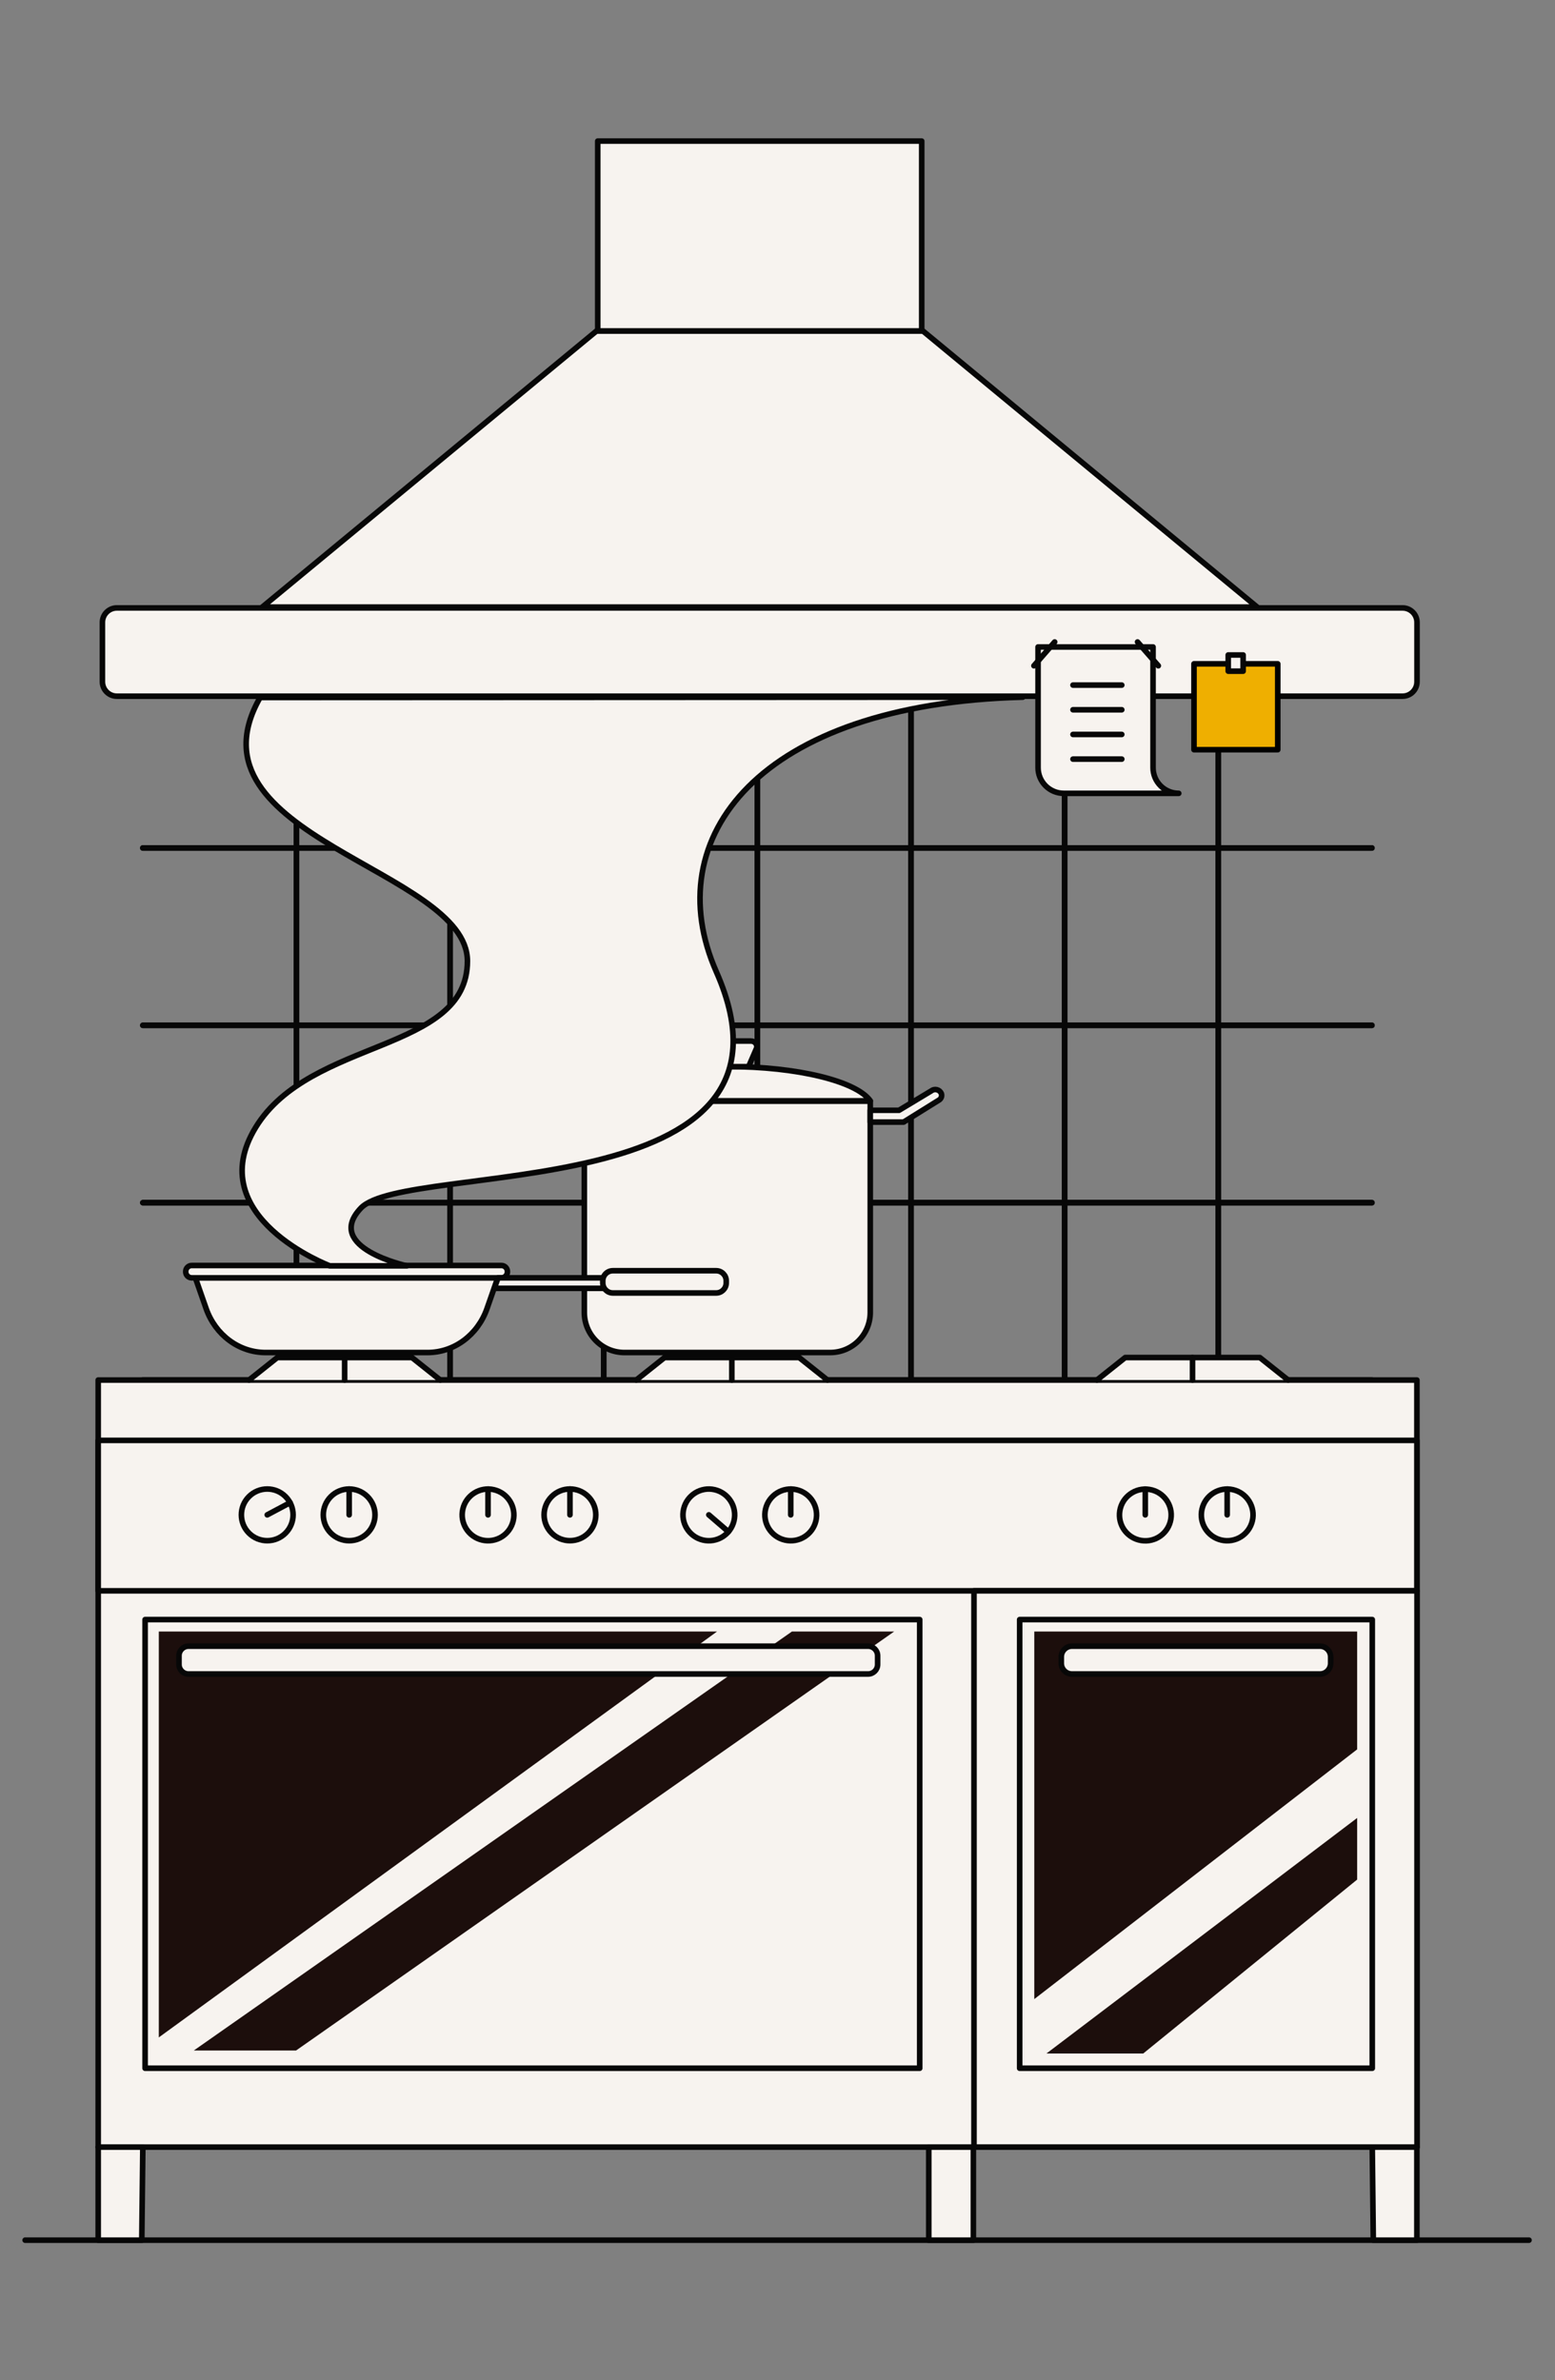<svg width="1113" height="1704" viewBox="0 0 1113 1704" fill="none" xmlns="http://www.w3.org/2000/svg">
<rect x="0" y="0" width="1113" height="1704" fill="#808080" stroke="none"/>
<path d="M1094.39 1603.68H18" stroke="#070707" stroke-width="4" stroke-linecap="round" stroke-linejoin="round"/>
<path d="M212.19 480.088V607.05H102.226" stroke="#070707" stroke-width="4" stroke-linecap="round" stroke-linejoin="round"/>
<path d="M322.164 480.088V607.05H212.19V480.088" stroke="#070707" stroke-width="4" stroke-linecap="round" stroke-linejoin="round"/>
<path d="M102.226 734.012H212.19V607.05H102.226" stroke="#070707" stroke-width="4" stroke-linecap="round" stroke-linejoin="round"/>
<path d="M322.154 607.05H212.19V734.012H322.154V607.05Z" stroke="#070707" stroke-width="4" stroke-linecap="round" stroke-linejoin="round"/>
<path d="M432.128 480.088V607.05H322.164V480.088" stroke="#070707" stroke-width="4" stroke-linecap="round" stroke-linejoin="round"/>
<path d="M542.092 480.088V607.05H432.128V480.088" stroke="#070707" stroke-width="4" stroke-linecap="round" stroke-linejoin="round"/>
<path d="M432.128 607.05H322.164V734.012H432.128V607.05Z" stroke="#070707" stroke-width="4" stroke-linecap="round" stroke-linejoin="round"/>
<path d="M542.092 607.05H432.128V734.012H542.092V607.05Z" stroke="#070707" stroke-width="4" stroke-linecap="round" stroke-linejoin="round"/>
<path d="M102.226 734.012H212.19V860.975H102.226" stroke="#070707" stroke-width="4" stroke-linecap="round" stroke-linejoin="round"/>
<path d="M322.154 734.012H212.19V860.975H322.154V734.012Z" stroke="#070707" stroke-width="4" stroke-linecap="round" stroke-linejoin="round"/>
<path d="M102.226 860.975H212.19V987.937H102.226" stroke="#070707" stroke-width="4" stroke-linecap="round" stroke-linejoin="round"/>
<path d="M322.154 860.975H212.19V987.937H322.154V860.975Z" stroke="#070707" stroke-width="4" stroke-linecap="round" stroke-linejoin="round"/>
<path d="M432.128 734.012H322.164V860.975H432.128V734.012Z" stroke="#070707" stroke-width="4" stroke-linecap="round" stroke-linejoin="round"/>
<path d="M542.092 734.012H432.128V860.975H542.092V734.012Z" stroke="#070707" stroke-width="4" stroke-linecap="round" stroke-linejoin="round"/>
<path d="M432.128 860.975H322.164V987.937H432.128V860.975Z" stroke="#070707" stroke-width="4" stroke-linecap="round" stroke-linejoin="round"/>
<path d="M542.092 860.975H432.128V987.937H542.092V860.975Z" stroke="#070707" stroke-width="4" stroke-linecap="round" stroke-linejoin="round"/>
<path d="M652.066 480.088V607.05H542.092V480.088" stroke="#070707" stroke-width="4" stroke-linecap="round" stroke-linejoin="round"/>
<path d="M652.066 480.088V607.05H762.031V480.088" stroke="#070707" stroke-width="4" stroke-linecap="round" stroke-linejoin="round"/>
<path d="M652.056 607.05H542.092V734.012H652.056V607.05Z" stroke="#070707" stroke-width="4" stroke-linecap="round" stroke-linejoin="round"/>
<path d="M762.031 607.05H652.066V734.012H762.031V607.05Z" stroke="#070707" stroke-width="4" stroke-linecap="round" stroke-linejoin="round"/>
<path d="M872.005 480.088V607.05H762.03V480.088" stroke="#070707" stroke-width="4" stroke-linecap="round" stroke-linejoin="round"/>
<path d="M981.969 607.05H872.005V734.012H981.969" stroke="#070707" stroke-width="4" stroke-linecap="round" stroke-linejoin="round"/>
<path d="M981.969 607.05H872.005V480.088" stroke="#070707" stroke-width="4" stroke-linecap="round" stroke-linejoin="round"/>
<path d="M871.995 607.05H762.03V734.012H871.995V607.05Z" stroke="#070707" stroke-width="4" stroke-linecap="round" stroke-linejoin="round"/>
<path d="M652.056 734.012H542.092V860.975H652.056V734.012Z" stroke="#070707" stroke-width="4" stroke-linecap="round" stroke-linejoin="round"/>
<path d="M762.031 734.012H652.066V860.975H762.031V734.012Z" stroke="#070707" stroke-width="4" stroke-linecap="round" stroke-linejoin="round"/>
<path d="M652.056 860.975H542.092V987.937H652.056V860.975Z" stroke="#070707" stroke-width="4" stroke-linecap="round" stroke-linejoin="round"/>
<path d="M762.031 860.975H652.066V987.937H762.031V860.975Z" stroke="#070707" stroke-width="4" stroke-linecap="round" stroke-linejoin="round"/>
<path d="M871.995 734.012H762.03V860.975H871.995V734.012Z" stroke="#070707" stroke-width="4" stroke-linecap="round" stroke-linejoin="round"/>
<path d="M981.969 860.975H872.005V987.937H981.969" stroke="#070707" stroke-width="4" stroke-linecap="round" stroke-linejoin="round"/>
<path d="M981.969 860.975H872.005V734.012H981.969" stroke="#070707" stroke-width="4" stroke-linecap="round" stroke-linejoin="round"/>
<path d="M871.995 860.975H762.03V987.937H871.995V860.975Z" stroke="#070707" stroke-width="4" stroke-linecap="round" stroke-linejoin="round"/>
<path d="M418.219 788.312H622.888V939.595C622.888 947.193 619.869 954.48 614.494 959.853C609.12 965.226 601.83 968.244 594.229 968.244H446.887C439.287 968.244 431.997 965.226 426.623 959.853C421.248 954.48 418.229 947.193 418.229 939.595V788.312H418.219Z" fill="#F7F3EF" stroke="#070707" stroke-width="4" stroke-linecap="round" stroke-linejoin="round"/>
<path d="M622.888 803.276H646.757L672.445 787.282C673.118 786.757 673.606 786.03 673.836 785.208C674.066 784.386 674.028 783.512 673.725 782.714C673.427 782.059 672.983 781.48 672.427 781.023C671.871 780.566 671.217 780.242 670.517 780.076C669.816 779.91 669.087 779.907 668.385 780.066C667.682 780.225 667.026 780.543 666.466 780.995L643.467 794.829H622.888V803.276Z" fill="#F7F3EF" stroke="#070707" stroke-width="4" stroke-linecap="round" stroke-linejoin="round"/>
<path d="M418.209 803.276H394.33L368.651 787.282C367.978 786.757 367.491 786.03 367.26 785.208C367.03 784.386 367.069 783.512 367.371 782.714V782.714C367.67 782.059 368.114 781.48 368.67 781.023C369.226 780.566 369.879 780.242 370.58 780.076C371.28 779.91 372.01 779.907 372.712 780.066C373.414 780.225 374.071 780.543 374.631 780.995L397.63 794.829H418.179L418.209 803.276Z" fill="#F7F3EF" stroke="#070707" stroke-width="4" stroke-linecap="round" stroke-linejoin="round"/>
<path d="M622.888 788.042H418.219C428.138 774.047 470.216 763.501 520.553 763.501C570.891 763.501 612.968 774.037 622.888 788.042Z" fill="#F7F3EF" stroke="#070707" stroke-width="4" stroke-linecap="round" stroke-linejoin="round"/>
<path d="M537.412 745.238H505.994C502.994 745.238 500.864 748.057 501.994 750.656L507.554 763.581H535.813L541.412 750.636C542.492 748.037 540.412 745.238 537.412 745.238Z" fill="#F7F3EF" stroke="#070707" stroke-width="4" stroke-linecap="round" stroke-linejoin="round"/>
<path d="M306.055 968.244H190.061C171.112 968.244 154.153 955.689 147.523 936.736L139.834 914.744H356.282L348.593 936.736C341.963 955.689 325.004 968.244 306.055 968.244Z" fill="#F7F3EF" stroke="#070707" stroke-width="4" stroke-linecap="round" stroke-linejoin="round"/>
<path d="M358.892 905.928H137.234C134.859 905.928 132.934 907.852 132.934 910.226V910.466C132.934 912.84 134.859 914.764 137.234 914.764H358.892C361.267 914.764 363.192 912.84 363.192 910.466V910.226C363.192 907.852 361.267 905.928 358.892 905.928Z" fill="#F7F3EF" stroke="#070707" stroke-width="4" stroke-linecap="round" stroke-linejoin="round"/>
<path d="M432.778 922.282H353.812L356.482 914.774H432.778V922.282Z" fill="#F7F3EF" stroke="#070707" stroke-width="4" stroke-linecap="round" stroke-linejoin="round"/>
<path d="M512.594 909.686H438.658C434.676 909.686 431.448 912.913 431.448 916.894V918.403C431.448 922.383 434.676 925.61 438.658 925.61H512.594C516.575 925.61 519.803 922.383 519.803 918.403V916.894C519.803 912.913 516.575 909.686 512.594 909.686Z" fill="#F7F3EF" stroke="#070707" stroke-width="4" stroke-linecap="round" stroke-linejoin="round"/>
<path d="M732.082 499.081C542.962 503.849 470.416 599.843 512.714 695.677C587.62 865.193 290.636 830.706 258.247 864.893C231.429 893.232 291.186 906.178 291.186 906.178H236.058C236.058 906.178 143.793 871.191 183.001 807.055C222.209 742.919 334.563 753.695 334.563 688C334.563 622.304 129.234 599.073 186.171 499.33L732.082 499.081Z" fill="#F7F3EF" stroke="#070707" stroke-width="4" stroke-linecap="round" stroke-linejoin="round"/>
<path d="M1003.88 435.195H83.656C77.941 435.195 73.307 439.827 73.307 445.541V488.045C73.307 493.759 77.941 498.391 83.656 498.391H1003.88C1009.59 498.391 1014.23 493.759 1014.23 488.045V445.541C1014.23 439.827 1009.59 435.195 1003.88 435.195Z" fill="#F7F3EF" stroke="#070707" stroke-width="4" stroke-linecap="round" stroke-linejoin="round"/>
<path d="M899.803 434.575H187.731L426.988 236.909H660.556L899.803 434.575Z" fill="#F7F3EF" stroke="#070707" stroke-width="4" stroke-linecap="round" stroke-linejoin="round"/>
<path d="M659.716 101H427.828V236.909H659.716V101Z" fill="#F7F3EF" stroke="#070707" stroke-width="4" stroke-linecap="round" stroke-linejoin="round"/>
<path d="M843.696 567.935H761.401C756.523 567.935 751.844 565.998 748.394 562.551C744.944 559.104 743.004 554.428 743.002 549.552V463.154H825.297V549.552C825.3 554.428 827.24 559.104 830.69 562.551C834.14 565.998 838.818 567.935 843.696 567.935V567.935Z" fill="#F7F3EF" stroke="#070707" stroke-width="4" stroke-linecap="round" stroke-linejoin="round"/>
<path d="M829.068 476.599L814.208 459.575" stroke="#070707" stroke-width="4" stroke-linecap="round" stroke-linejoin="round"/>
<path d="M740.032 476.599L754.892 459.575" stroke="#070707" stroke-width="4" stroke-linecap="round" stroke-linejoin="round"/>
<path d="M767.99 490.444H802.918" stroke="#070707" stroke-width="4" stroke-linecap="round" stroke-linejoin="round"/>
<path d="M767.99 508.107H802.918" stroke="#070707" stroke-width="4" stroke-linecap="round" stroke-linejoin="round"/>
<path d="M767.99 525.771H802.918" stroke="#070707" stroke-width="4" stroke-linecap="round" stroke-linejoin="round"/>
<path d="M767.99 543.434H802.918" stroke="#070707" stroke-width="4" stroke-linecap="round" stroke-linejoin="round"/>
<path d="M914.552 475.219H854.615V536.686H914.552V475.219Z" fill="#EFAF00" stroke="black" stroke-width="4" stroke-linecap="round" stroke-linejoin="round"/>
<path d="M889.784 468.882H879.114V480.467H889.784V468.882Z" fill="#F7F3EF" stroke="#070707" stroke-width="4" stroke-linecap="round" stroke-linejoin="round"/>
<path d="M1014.15 987.937H70.297V1537.07H1014.15V987.937Z" fill="#F7F3EF" stroke="#070707" stroke-width="4" stroke-linecap="round" stroke-linejoin="round"/>
<path d="M1014.15 1031.13H70.297V1138.83H1014.15V1031.13Z" fill="#F7F3EF" stroke="#070707" stroke-width="4" stroke-linecap="round" stroke-linejoin="round"/>
<path d="M1014.24 1138.83H697.134V1537.06H1014.24V1138.83Z" fill="#F7F3EF" stroke="#070707" stroke-width="4" stroke-linecap="round" stroke-linejoin="round"/>
<path d="M982.209 1159.41H729.832V1480.61H982.209V1159.41Z" fill="#F7F3EF" stroke="#070707" stroke-width="4" stroke-linecap="round" stroke-linejoin="round"/>
<path d="M658.286 1159.41H103.855V1480.61H658.286V1159.41Z" fill="#F7F3EF" stroke="#070707" stroke-width="4" stroke-linecap="round" stroke-linejoin="round"/>
<path d="M1014.14 1603.68H982.949L982.209 1537.07H1014.14V1603.68Z" fill="#F7F3EF" stroke="#070707" stroke-width="4" stroke-linecap="round" stroke-linejoin="round"/>
<path d="M70.297 1603.68H101.486L102.226 1537.07H70.297V1603.68Z" fill="#F7F3EF" stroke="#070707" stroke-width="4" stroke-linecap="round" stroke-linejoin="round"/>
<path d="M696.704 1537.07H664.776V1603.69H696.704V1537.07Z" fill="#F7F3EF" stroke="#070707" stroke-width="4" stroke-linecap="round" stroke-linejoin="round"/>
<path d="M971.389 1167.96V1252.33L740.292 1431.11V1167.96H971.389Z" fill="#1C0E0C"/>
<path d="M971.389 1301.43V1345.55L818.267 1470.05H749.011L971.389 1301.43Z" fill="#1C0E0C"/>
<path d="M944.731 1178.46H767.3C763.059 1178.46 759.621 1181.89 759.621 1186.13V1190.7C759.621 1194.94 763.059 1198.38 767.3 1198.38H944.731C948.972 1198.38 952.41 1194.94 952.41 1190.7V1186.13C952.41 1181.89 948.972 1178.46 944.731 1178.46Z" fill="#F7F3EF" stroke="#070707" stroke-width="4" stroke-linecap="round" stroke-linejoin="round"/>
<path d="M838.051 1087.49C839.685 1077.4 832.83 1067.9 822.739 1066.26C812.648 1064.63 803.143 1071.48 801.509 1081.57C799.874 1091.66 806.73 1101.16 816.82 1102.79C826.911 1104.43 836.416 1097.58 838.051 1087.49Z" fill="#F7F3EF" stroke="#070707" stroke-width="4" stroke-linecap="round" stroke-linejoin="round"/>
<path d="M896.388 1088.71C898.729 1078.77 892.561 1068.81 882.61 1066.46C872.66 1064.12 862.695 1070.29 860.354 1080.24C858.013 1090.19 864.181 1100.15 874.132 1102.49C884.082 1104.83 894.047 1098.66 896.388 1088.71Z" fill="#F7F3EF" stroke="#070707" stroke-width="4" stroke-linecap="round" stroke-linejoin="round"/>
<path d="M819.727 1084.44V1065.95" stroke="#070707" stroke-width="4" stroke-linecap="round" stroke-linejoin="round"/>
<path d="M878.354 1084.44V1065.95" stroke="#070707" stroke-width="4" stroke-linecap="round" stroke-linejoin="round"/>
<path d="M204.369 1097.52C211.598 1090.3 211.598 1078.58 204.369 1071.36C197.141 1064.13 185.421 1064.13 178.193 1071.36C170.964 1078.58 170.964 1090.3 178.193 1097.52C185.421 1104.75 197.141 1104.75 204.369 1097.52Z" fill="#F7F3EF" stroke="#070707" stroke-width="4" stroke-linecap="round" stroke-linejoin="round"/>
<path d="M263.001 1097.53C270.229 1090.3 270.229 1078.59 263.001 1071.36C255.772 1064.14 244.053 1064.14 236.824 1071.36C229.596 1078.59 229.596 1090.3 236.824 1097.53C244.053 1104.76 255.772 1104.76 263.001 1097.53Z" fill="#F7F3EF" stroke="#070707" stroke-width="4" stroke-linecap="round" stroke-linejoin="round"/>
<path d="M367.333 1088.71C369.674 1078.76 363.506 1068.8 353.555 1066.46C343.605 1064.12 333.64 1070.29 331.299 1080.24C328.958 1090.18 335.126 1100.14 345.077 1102.48C355.028 1104.82 364.992 1098.66 367.333 1088.71Z" fill="#F7F3EF" stroke="#070707" stroke-width="4" stroke-linecap="round" stroke-linejoin="round"/>
<path d="M421.034 1097.52C428.262 1090.29 428.262 1078.58 421.034 1071.35C413.805 1064.12 402.086 1064.12 394.857 1071.35C387.629 1078.58 387.629 1090.29 394.857 1097.52C402.086 1104.74 413.805 1104.74 421.034 1097.52Z" fill="#F7F3EF" stroke="#070707" stroke-width="4" stroke-linecap="round" stroke-linejoin="round"/>
<path d="M525.361 1088.7C527.702 1078.75 521.533 1068.79 511.583 1066.45C501.632 1064.11 491.668 1070.28 489.327 1080.23C486.985 1090.17 493.154 1100.13 503.105 1102.48C513.055 1104.82 523.02 1098.65 525.361 1088.7Z" fill="#F7F3EF" stroke="#070707" stroke-width="4" stroke-linecap="round" stroke-linejoin="round"/>
<path d="M583.996 1088.71C586.337 1078.76 580.168 1068.8 570.218 1066.46C560.267 1064.12 550.303 1070.29 547.962 1080.23C545.62 1090.18 551.789 1100.14 561.739 1102.48C571.69 1104.82 581.654 1098.66 583.996 1088.71Z" fill="#F7F3EF" stroke="#070707" stroke-width="4" stroke-linecap="round" stroke-linejoin="round"/>
<path d="M507.344 1084.44L521.354 1096.52" stroke="#070707" stroke-width="4" stroke-linecap="round" stroke-linejoin="round"/>
<path d="M565.971 1084.44V1065.95" stroke="#070707" stroke-width="4" stroke-linecap="round" stroke-linejoin="round"/>
<path d="M191.281 1084.44L207.621 1075.75" stroke="#070707" stroke-width="4" stroke-linecap="round" stroke-linejoin="round"/>
<path d="M249.918 1084.44V1065.95" stroke="#070707" stroke-width="4" stroke-linecap="round" stroke-linejoin="round"/>
<path d="M349.312 1084.44V1065.95" stroke="#070707" stroke-width="4" stroke-linecap="round" stroke-linejoin="round"/>
<path d="M407.949 1084.44V1065.95" stroke="#070707" stroke-width="4" stroke-linecap="round" stroke-linejoin="round"/>
<path d="M513.234 1167.96L113.665 1458.54V1167.96H513.234Z" fill="#1C0E0C"/>
<path d="M566.841 1167.96H640.027L211.88 1467.92H138.694L566.841 1167.96Z" fill="#1C0E0C"/>
<path d="M621.328 1178.46H134.954C131.182 1178.46 128.124 1181.51 128.124 1185.28V1191.55C128.124 1195.32 131.182 1198.38 134.954 1198.38H621.328C625.1 1198.38 628.158 1195.32 628.158 1191.55V1185.28C628.158 1181.51 625.1 1178.46 621.328 1178.46Z" fill="#F7F3EF" stroke="#070707" stroke-width="4" stroke-linecap="round" stroke-linejoin="round"/>
<path d="M455.397 987.937L475.626 971.833H572.021L592.25 987.937" fill="#F7F3EF"/>
<path d="M455.397 987.937L475.626 971.833H572.021L592.25 987.937" stroke="#070707" stroke-width="4" stroke-linecap="round" stroke-linejoin="round"/>
<path d="M523.823 971.833V987.937" stroke="#070707" stroke-width="4" stroke-linecap="round" stroke-linejoin="round"/>
<path d="M785.139 987.937L805.368 971.833H901.753L921.982 987.937" fill="#F7F3EF"/>
<path d="M785.139 987.937L805.368 971.833H901.753L921.982 987.937" stroke="#070707" stroke-width="4" stroke-linecap="round" stroke-linejoin="round"/>
<path d="M853.556 971.833V987.937" stroke="#070707" stroke-width="4" stroke-linecap="round" stroke-linejoin="round"/>
<path d="M178.252 987.937L198.48 971.833H294.875L315.104 987.937" fill="#F7F3EF"/>
<path d="M178.252 987.937L198.48 971.833H294.875L315.104 987.937" stroke="#070707" stroke-width="4" stroke-linecap="round" stroke-linejoin="round"/>
<path d="M246.678 971.833V987.937" stroke="#070707" stroke-width="4" stroke-linecap="round" stroke-linejoin="round"/>
</svg>
